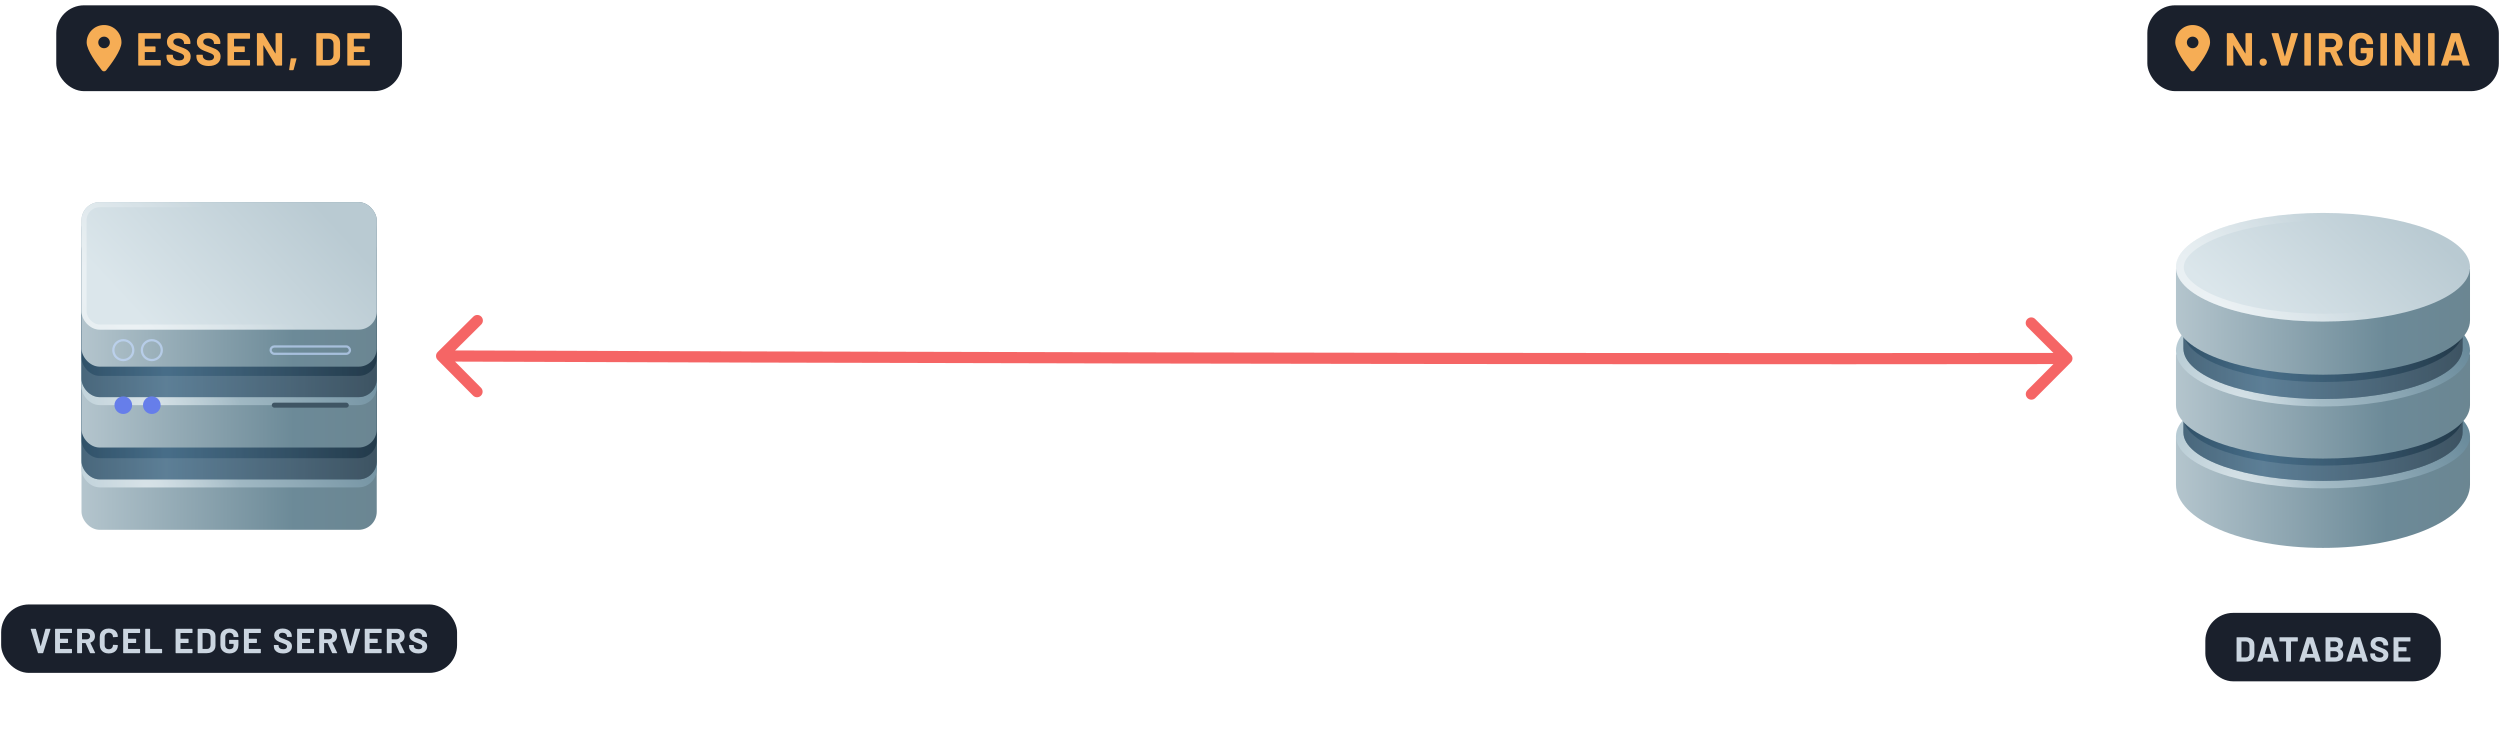 <svg width="431" height="130" viewBox="0 0 431 130" fill="none" xmlns="http://www.w3.org/2000/svg">
<rect x="9.699" y="0.915" width="59.6" height="14.8" rx="4.8" fill="#1A202C"/>
<path d="M18.301 12.127C18.113 12.361 17.754 12.361 17.566 12.127C16.77 11.111 14.941 8.69 14.941 7.315C14.941 5.658 16.285 4.315 17.941 4.315C19.598 4.315 20.941 5.658 20.941 7.315C20.941 8.69 19.113 11.111 18.301 12.127ZM17.941 8.315C18.488 8.315 18.941 7.877 18.941 7.315C18.941 6.768 18.488 6.315 17.941 6.315C17.379 6.315 16.941 6.768 16.941 7.315C16.941 7.877 17.379 8.315 17.941 8.315ZM27.719 6.587C27.719 6.613 27.708 6.637 27.687 6.659C27.671 6.675 27.65 6.683 27.623 6.683H24.999C24.972 6.683 24.959 6.696 24.959 6.723V7.963C24.959 7.989 24.972 8.003 24.999 8.003H26.719C26.746 8.003 26.767 8.013 26.783 8.035C26.804 8.051 26.815 8.072 26.815 8.099V8.875C26.815 8.901 26.804 8.925 26.783 8.947C26.767 8.963 26.746 8.971 26.719 8.971H24.999C24.972 8.971 24.959 8.984 24.959 9.011V10.307C24.959 10.333 24.972 10.347 24.999 10.347H27.623C27.65 10.347 27.671 10.357 27.687 10.379C27.708 10.395 27.719 10.416 27.719 10.443V11.219C27.719 11.245 27.708 11.269 27.687 11.291C27.671 11.307 27.65 11.315 27.623 11.315H23.927C23.9 11.315 23.876 11.307 23.855 11.291C23.839 11.269 23.831 11.245 23.831 11.219V5.811C23.831 5.784 23.839 5.763 23.855 5.747C23.876 5.725 23.9 5.715 23.927 5.715H27.623C27.65 5.715 27.671 5.725 27.687 5.747C27.708 5.763 27.719 5.784 27.719 5.811V6.587ZM30.823 11.379C30.396 11.379 30.023 11.312 29.703 11.179C29.383 11.04 29.135 10.845 28.959 10.595C28.788 10.339 28.703 10.043 28.703 9.707V9.531C28.703 9.504 28.711 9.483 28.727 9.467C28.748 9.445 28.772 9.435 28.799 9.435H29.711C29.738 9.435 29.759 9.445 29.775 9.467C29.796 9.483 29.807 9.504 29.807 9.531V9.651C29.807 9.864 29.905 10.045 30.103 10.195C30.3 10.339 30.567 10.411 30.903 10.411C31.186 10.411 31.396 10.352 31.535 10.235C31.674 10.112 31.743 9.963 31.743 9.787C31.743 9.659 31.7 9.552 31.615 9.467C31.529 9.376 31.412 9.299 31.263 9.235C31.119 9.165 30.887 9.072 30.567 8.955C30.209 8.832 29.905 8.707 29.655 8.579C29.41 8.451 29.201 8.277 29.031 8.059C28.866 7.835 28.783 7.56 28.783 7.235C28.783 6.915 28.866 6.635 29.031 6.395C29.196 6.155 29.425 5.971 29.719 5.843C30.012 5.715 30.351 5.651 30.735 5.651C31.14 5.651 31.5 5.723 31.815 5.867C32.135 6.011 32.383 6.213 32.559 6.475C32.74 6.731 32.831 7.029 32.831 7.371V7.491C32.831 7.517 32.82 7.541 32.799 7.563C32.783 7.579 32.761 7.587 32.735 7.587H31.815C31.788 7.587 31.764 7.579 31.743 7.563C31.727 7.541 31.719 7.517 31.719 7.491V7.427C31.719 7.203 31.625 7.013 31.439 6.859C31.258 6.699 31.007 6.619 30.687 6.619C30.436 6.619 30.239 6.672 30.095 6.779C29.956 6.885 29.887 7.032 29.887 7.219C29.887 7.352 29.927 7.464 30.007 7.555C30.092 7.645 30.215 7.728 30.375 7.803C30.54 7.872 30.794 7.968 31.135 8.091C31.514 8.229 31.809 8.352 32.023 8.459C32.242 8.565 32.436 8.725 32.607 8.939C32.783 9.147 32.871 9.419 32.871 9.755C32.871 10.256 32.687 10.653 32.319 10.947C31.951 11.235 31.452 11.379 30.823 11.379ZM35.981 11.379C35.554 11.379 35.181 11.312 34.861 11.179C34.541 11.04 34.293 10.845 34.117 10.595C33.946 10.339 33.861 10.043 33.861 9.707V9.531C33.861 9.504 33.869 9.483 33.885 9.467C33.906 9.445 33.93 9.435 33.957 9.435H34.869C34.895 9.435 34.917 9.445 34.933 9.467C34.954 9.483 34.965 9.504 34.965 9.531V9.651C34.965 9.864 35.063 10.045 35.261 10.195C35.458 10.339 35.725 10.411 36.061 10.411C36.343 10.411 36.554 10.352 36.693 10.235C36.831 10.112 36.901 9.963 36.901 9.787C36.901 9.659 36.858 9.552 36.773 9.467C36.687 9.376 36.57 9.299 36.421 9.235C36.277 9.165 36.045 9.072 35.725 8.955C35.367 8.832 35.063 8.707 34.813 8.579C34.567 8.451 34.359 8.277 34.189 8.059C34.023 7.835 33.941 7.56 33.941 7.235C33.941 6.915 34.023 6.635 34.189 6.395C34.354 6.155 34.583 5.971 34.877 5.843C35.17 5.715 35.509 5.651 35.893 5.651C36.298 5.651 36.658 5.723 36.973 5.867C37.293 6.011 37.541 6.213 37.717 6.475C37.898 6.731 37.989 7.029 37.989 7.371V7.491C37.989 7.517 37.978 7.541 37.957 7.563C37.941 7.579 37.919 7.587 37.893 7.587H36.973C36.946 7.587 36.922 7.579 36.901 7.563C36.885 7.541 36.877 7.517 36.877 7.491V7.427C36.877 7.203 36.783 7.013 36.597 6.859C36.415 6.699 36.165 6.619 35.845 6.619C35.594 6.619 35.397 6.672 35.253 6.779C35.114 6.885 35.045 7.032 35.045 7.219C35.045 7.352 35.085 7.464 35.165 7.555C35.25 7.645 35.373 7.728 35.533 7.803C35.698 7.872 35.951 7.968 36.293 8.091C36.671 8.229 36.967 8.352 37.181 8.459C37.399 8.565 37.594 8.725 37.765 8.939C37.941 9.147 38.029 9.419 38.029 9.755C38.029 10.256 37.845 10.653 37.477 10.947C37.109 11.235 36.61 11.379 35.981 11.379ZM43.106 6.587C43.106 6.613 43.096 6.637 43.075 6.659C43.059 6.675 43.037 6.683 43.011 6.683H40.386C40.36 6.683 40.346 6.696 40.346 6.723V7.963C40.346 7.989 40.36 8.003 40.386 8.003H42.106C42.133 8.003 42.154 8.013 42.17 8.035C42.192 8.051 42.203 8.072 42.203 8.099V8.875C42.203 8.901 42.192 8.925 42.17 8.947C42.154 8.963 42.133 8.971 42.106 8.971H40.386C40.36 8.971 40.346 8.984 40.346 9.011V10.307C40.346 10.333 40.36 10.347 40.386 10.347H43.011C43.037 10.347 43.059 10.357 43.075 10.379C43.096 10.395 43.106 10.416 43.106 10.443V11.219C43.106 11.245 43.096 11.269 43.075 11.291C43.059 11.307 43.037 11.315 43.011 11.315H39.315C39.288 11.315 39.264 11.307 39.242 11.291C39.227 11.269 39.218 11.245 39.218 11.219V5.811C39.218 5.784 39.227 5.763 39.242 5.747C39.264 5.725 39.288 5.715 39.315 5.715H43.011C43.037 5.715 43.059 5.725 43.075 5.747C43.096 5.763 43.106 5.784 43.106 5.811V6.587ZM47.506 5.811C47.506 5.784 47.514 5.763 47.53 5.747C47.552 5.725 47.576 5.715 47.602 5.715H48.538C48.565 5.715 48.586 5.725 48.602 5.747C48.624 5.763 48.634 5.784 48.634 5.811V11.219C48.634 11.245 48.624 11.269 48.602 11.291C48.586 11.307 48.565 11.315 48.538 11.315H47.634C47.581 11.315 47.544 11.293 47.522 11.251L45.45 7.827C45.44 7.811 45.429 7.805 45.418 7.811C45.408 7.811 45.402 7.821 45.402 7.843L45.418 11.219C45.418 11.245 45.408 11.269 45.386 11.291C45.37 11.307 45.349 11.315 45.322 11.315H44.386C44.36 11.315 44.336 11.307 44.314 11.291C44.298 11.269 44.29 11.245 44.29 11.219V5.811C44.29 5.784 44.298 5.763 44.314 5.747C44.336 5.725 44.36 5.715 44.386 5.715H45.29C45.344 5.715 45.381 5.736 45.402 5.779L47.466 9.187C47.477 9.203 47.488 9.211 47.498 9.211C47.509 9.205 47.514 9.192 47.514 9.171L47.506 5.811ZM49.939 12.099C49.875 12.099 49.845 12.064 49.851 11.995L50.115 10.139C50.12 10.08 50.155 10.051 50.219 10.051H51.035C51.104 10.051 51.131 10.085 51.115 10.155L50.619 12.019C50.603 12.072 50.565 12.099 50.507 12.099H49.939ZM54.625 11.315C54.599 11.315 54.575 11.307 54.553 11.291C54.537 11.269 54.529 11.245 54.529 11.219V5.811C54.529 5.784 54.537 5.763 54.553 5.747C54.575 5.725 54.599 5.715 54.625 5.715H56.625C57.025 5.715 57.375 5.787 57.673 5.931C57.977 6.069 58.212 6.267 58.377 6.523C58.543 6.779 58.625 7.075 58.625 7.411V9.619C58.625 9.955 58.543 10.251 58.377 10.507C58.212 10.763 57.977 10.963 57.673 11.107C57.375 11.245 57.025 11.315 56.625 11.315H54.625ZM55.657 10.307C55.657 10.333 55.671 10.347 55.697 10.347H56.665C56.911 10.347 57.108 10.264 57.257 10.099C57.412 9.933 57.492 9.712 57.497 9.435V7.595C57.497 7.317 57.42 7.096 57.265 6.931C57.116 6.765 56.913 6.683 56.657 6.683H55.697C55.671 6.683 55.657 6.696 55.657 6.723V10.307ZM63.763 6.587C63.763 6.613 63.752 6.637 63.731 6.659C63.715 6.675 63.693 6.683 63.667 6.683H61.043C61.016 6.683 61.003 6.696 61.003 6.723V7.963C61.003 7.989 61.016 8.003 61.043 8.003H62.763C62.789 8.003 62.811 8.013 62.827 8.035C62.848 8.051 62.859 8.072 62.859 8.099V8.875C62.859 8.901 62.848 8.925 62.827 8.947C62.811 8.963 62.789 8.971 62.763 8.971H61.043C61.016 8.971 61.003 8.984 61.003 9.011V10.307C61.003 10.333 61.016 10.347 61.043 10.347H63.667C63.693 10.347 63.715 10.357 63.731 10.379C63.752 10.395 63.763 10.416 63.763 10.443V11.219C63.763 11.245 63.752 11.269 63.731 11.291C63.715 11.307 63.693 11.315 63.667 11.315H59.971C59.944 11.315 59.92 11.307 59.899 11.291C59.883 11.269 59.875 11.245 59.875 11.219V5.811C59.875 5.784 59.883 5.763 59.899 5.747C59.92 5.725 59.944 5.715 59.971 5.715H63.667C63.693 5.715 63.715 5.725 63.731 5.747C63.752 5.763 63.763 5.784 63.763 5.811V6.587Z" fill="#F6AD55"/>
<g filter="url(#filter0_dd_274_31419)">
<rect x="14.051" y="59.842" width="50.901" height="28.365" rx="3.132" fill="url(#paint0_linear_274_31419)"/>
<rect x="14.051" y="52.524" width="50.901" height="28.365" rx="3.132" fill="url(#paint1_linear_274_31419)"/>
<rect x="14.051" y="52.524" width="50.901" height="28.365" rx="3.132" fill="url(#paint2_radial_274_31419)" fill-opacity="0.44"/>
<rect x="14.051" y="51.151" width="50.901" height="28.365" rx="3.132" fill="url(#paint3_linear_274_31419)"/>
<rect x="14.051" y="51.151" width="50.901" height="28.365" rx="3.132" fill="#C6D4DB" fill-opacity="0.284"/>
<rect opacity="0.5" x="14.051" y="47.493" width="50.901" height="28.365" rx="3.132" fill="url(#paint4_linear_274_31419)"/>
<rect x="14.051" y="45.659" width="50.901" height="28.365" rx="3.132" fill="url(#paint5_linear_274_31419)"/>
<rect x="14.051" y="38.341" width="50.901" height="28.365" rx="3.132" fill="url(#paint6_linear_274_31419)"/>
<rect x="14.051" y="38.341" width="50.901" height="28.365" rx="3.132" fill="url(#paint7_radial_274_31419)" fill-opacity="0.44"/>
<rect x="14.051" y="36.969" width="50.901" height="28.365" rx="3.132" fill="url(#paint8_linear_274_31419)"/>
<rect x="14.051" y="36.969" width="50.901" height="28.365" rx="3.132" fill="#C6D4DB" fill-opacity="0.284"/>
<rect opacity="0.5" x="14.051" y="33.31" width="50.901" height="28.365" rx="3.132" fill="url(#paint9_linear_274_31419)"/>
<rect x="14.051" y="31.715" width="50.901" height="28.365" rx="3.132" fill="url(#paint10_linear_274_31419)"/>
<rect x="14.051" y="31.715" width="50.901" height="21.982" rx="3.132" fill="url(#paint11_linear_274_31419)"/>
<rect x="14.49" y="32.154" width="50.022" height="21.103" rx="2.693" stroke="url(#paint12_radial_274_31419)" stroke-opacity="0.46" stroke-width="0.879"/>
<g filter="url(#filter1_iiii_274_31419)">
<ellipse cx="21.256" cy="57.229" rx="1.522" ry="1.518" fill="#667EEA"/>
</g>
<path d="M21.256 58.943C22.204 58.943 22.974 58.176 22.974 57.229C22.974 56.282 22.204 55.515 21.256 55.515C20.308 55.515 19.539 56.282 19.539 57.229C19.539 58.176 20.308 58.943 21.256 58.943Z" stroke="#C3DAFE" stroke-opacity="0.67" stroke-width="0.392"/>
<g filter="url(#filter2_iiii_274_31419)">
<ellipse cx="26.174" cy="57.229" rx="1.522" ry="1.518" fill="#667EEA"/>
</g>
<path d="M26.174 58.943C27.122 58.943 27.892 58.176 27.892 57.229C27.892 56.282 27.122 55.515 26.174 55.515C25.226 55.515 24.457 56.282 24.457 57.229C24.457 58.176 25.226 58.943 26.174 58.943Z" stroke="#C3DAFE" stroke-opacity="0.67" stroke-width="0.392"/>
<g filter="url(#filter3_iiii_274_31419)">
<rect x="46.852" y="56.797" width="13.282" height="0.864" rx="0.432" fill="#3F5564"/>
</g>
<rect x="46.656" y="56.601" width="13.674" height="1.256" rx="0.628" stroke="#C3DAFE" stroke-opacity="0.67" stroke-width="0.392"/>
</g>
<rect x="0.199" y="104.207" width="78.6" height="11.8" rx="4.8" fill="#1A202C"/>
<path d="M6.612 112.607C6.572 112.607 6.546 112.587 6.534 112.547L5.298 108.491L5.292 108.467C5.292 108.427 5.314 108.407 5.358 108.407H6.114C6.158 108.407 6.186 108.427 6.198 108.467L6.996 111.395C7 111.407 7.006 111.413 7.014 111.413C7.022 111.413 7.028 111.407 7.032 111.395L7.818 108.467C7.83 108.427 7.858 108.407 7.902 108.407H8.64C8.664 108.407 8.682 108.415 8.694 108.431C8.706 108.447 8.708 108.467 8.7 108.491L7.446 112.547C7.434 112.587 7.408 112.607 7.368 112.607H6.612ZM12.409 109.061C12.409 109.081 12.401 109.099 12.385 109.115C12.373 109.127 12.357 109.133 12.337 109.133H10.369C10.349 109.133 10.339 109.143 10.339 109.163V110.093C10.339 110.113 10.349 110.123 10.369 110.123H11.659C11.679 110.123 11.695 110.131 11.707 110.147C11.723 110.159 11.731 110.175 11.731 110.195V110.777C11.731 110.797 11.723 110.815 11.707 110.831C11.695 110.843 11.679 110.849 11.659 110.849H10.369C10.349 110.849 10.339 110.859 10.339 110.879V111.851C10.339 111.871 10.349 111.881 10.369 111.881H12.337C12.357 111.881 12.373 111.889 12.385 111.905C12.401 111.917 12.409 111.933 12.409 111.953V112.535C12.409 112.555 12.401 112.573 12.385 112.589C12.373 112.601 12.357 112.607 12.337 112.607H9.565C9.545 112.607 9.527 112.601 9.511 112.589C9.499 112.573 9.493 112.555 9.493 112.535V108.479C9.493 108.459 9.499 108.443 9.511 108.431C9.527 108.415 9.545 108.407 9.565 108.407H12.337C12.357 108.407 12.373 108.415 12.385 108.431C12.401 108.443 12.409 108.459 12.409 108.479V109.061ZM15.601 112.607C15.561 112.607 15.533 112.589 15.517 112.553L14.767 110.891C14.759 110.875 14.747 110.867 14.731 110.867H14.173C14.153 110.867 14.143 110.877 14.143 110.897V112.535C14.143 112.555 14.135 112.573 14.119 112.589C14.107 112.601 14.091 112.607 14.071 112.607H13.369C13.349 112.607 13.331 112.601 13.315 112.589C13.303 112.573 13.297 112.555 13.297 112.535V108.479C13.297 108.459 13.303 108.443 13.315 108.431C13.331 108.415 13.349 108.407 13.369 108.407H15.085C15.341 108.407 15.565 108.459 15.757 108.563C15.953 108.667 16.103 108.815 16.207 109.007C16.315 109.199 16.369 109.421 16.369 109.673C16.369 109.945 16.301 110.179 16.165 110.375C16.029 110.567 15.839 110.703 15.595 110.783C15.575 110.791 15.569 110.805 15.577 110.825L16.393 112.523C16.401 112.539 16.405 112.551 16.405 112.559C16.405 112.591 16.383 112.607 16.339 112.607H15.601ZM14.173 109.133C14.153 109.133 14.143 109.143 14.143 109.163V110.189C14.143 110.209 14.153 110.219 14.173 110.219H14.959C15.127 110.219 15.263 110.169 15.367 110.069C15.475 109.969 15.529 109.839 15.529 109.679C15.529 109.519 15.475 109.389 15.367 109.289C15.263 109.185 15.127 109.133 14.959 109.133H14.173ZM18.759 112.655C18.447 112.655 18.173 112.595 17.937 112.475C17.701 112.351 17.519 112.179 17.391 111.959C17.263 111.739 17.199 111.485 17.199 111.197V109.811C17.199 109.523 17.263 109.269 17.391 109.049C17.519 108.829 17.701 108.659 17.937 108.539C18.173 108.419 18.447 108.359 18.759 108.359C19.067 108.359 19.337 108.417 19.569 108.533C19.805 108.645 19.987 108.807 20.115 109.019C20.247 109.227 20.313 109.469 20.313 109.745C20.313 109.781 20.289 109.803 20.241 109.811L19.539 109.853H19.527C19.487 109.853 19.467 109.831 19.467 109.787C19.467 109.575 19.401 109.405 19.269 109.277C19.141 109.149 18.971 109.085 18.759 109.085C18.543 109.085 18.369 109.149 18.237 109.277C18.109 109.405 18.045 109.575 18.045 109.787V111.233C18.045 111.441 18.109 111.609 18.237 111.737C18.369 111.865 18.543 111.929 18.759 111.929C18.971 111.929 19.141 111.865 19.269 111.737C19.401 111.609 19.467 111.441 19.467 111.233C19.467 111.189 19.491 111.167 19.539 111.167L20.241 111.197C20.261 111.197 20.277 111.203 20.289 111.215C20.305 111.227 20.313 111.241 20.313 111.257C20.313 111.533 20.247 111.777 20.115 111.989C19.987 112.201 19.805 112.365 19.569 112.481C19.337 112.597 19.067 112.655 18.759 112.655ZM24.149 109.061C24.149 109.081 24.141 109.099 24.125 109.115C24.113 109.127 24.097 109.133 24.077 109.133H22.109C22.089 109.133 22.079 109.143 22.079 109.163V110.093C22.079 110.113 22.089 110.123 22.109 110.123H23.399C23.419 110.123 23.435 110.131 23.447 110.147C23.463 110.159 23.471 110.175 23.471 110.195V110.777C23.471 110.797 23.463 110.815 23.447 110.831C23.435 110.843 23.419 110.849 23.399 110.849H22.109C22.089 110.849 22.079 110.859 22.079 110.879V111.851C22.079 111.871 22.089 111.881 22.109 111.881H24.077C24.097 111.881 24.113 111.889 24.125 111.905C24.141 111.917 24.149 111.933 24.149 111.953V112.535C24.149 112.555 24.141 112.573 24.125 112.589C24.113 112.601 24.097 112.607 24.077 112.607H21.305C21.285 112.607 21.267 112.601 21.251 112.589C21.239 112.573 21.233 112.555 21.233 112.535V108.479C21.233 108.459 21.239 108.443 21.251 108.431C21.267 108.415 21.285 108.407 21.305 108.407H24.077C24.097 108.407 24.113 108.415 24.125 108.431C24.141 108.443 24.149 108.459 24.149 108.479V109.061ZM25.109 112.607C25.089 112.607 25.071 112.601 25.055 112.589C25.043 112.573 25.037 112.555 25.037 112.535V108.479C25.037 108.459 25.043 108.443 25.055 108.431C25.071 108.415 25.089 108.407 25.109 108.407H25.811C25.831 108.407 25.847 108.415 25.859 108.431C25.875 108.443 25.883 108.459 25.883 108.479V111.851C25.883 111.871 25.893 111.881 25.913 111.881H27.875C27.895 111.881 27.911 111.889 27.923 111.905C27.939 111.917 27.947 111.933 27.947 111.953V112.535C27.947 112.555 27.939 112.573 27.923 112.589C27.911 112.601 27.895 112.607 27.875 112.607H25.109ZM33.188 109.061C33.188 109.081 33.18 109.099 33.164 109.115C33.152 109.127 33.136 109.133 33.116 109.133H31.148C31.128 109.133 31.118 109.143 31.118 109.163V110.093C31.118 110.113 31.128 110.123 31.148 110.123H32.438C32.458 110.123 32.474 110.131 32.486 110.147C32.502 110.159 32.51 110.175 32.51 110.195V110.777C32.51 110.797 32.502 110.815 32.486 110.831C32.474 110.843 32.458 110.849 32.438 110.849H31.148C31.128 110.849 31.118 110.859 31.118 110.879V111.851C31.118 111.871 31.128 111.881 31.148 111.881H33.116C33.136 111.881 33.152 111.889 33.164 111.905C33.18 111.917 33.188 111.933 33.188 111.953V112.535C33.188 112.555 33.18 112.573 33.164 112.589C33.152 112.601 33.136 112.607 33.116 112.607H30.344C30.324 112.607 30.306 112.601 30.29 112.589C30.278 112.573 30.272 112.555 30.272 112.535V108.479C30.272 108.459 30.278 108.443 30.29 108.431C30.306 108.415 30.324 108.407 30.344 108.407H33.116C33.136 108.407 33.152 108.415 33.164 108.431C33.18 108.443 33.188 108.459 33.188 108.479V109.061ZM34.148 112.607C34.128 112.607 34.11 112.601 34.094 112.589C34.082 112.573 34.076 112.555 34.076 112.535V108.479C34.076 108.459 34.082 108.443 34.094 108.431C34.11 108.415 34.128 108.407 34.148 108.407H35.648C35.948 108.407 36.21 108.461 36.434 108.569C36.662 108.673 36.838 108.821 36.962 109.013C37.086 109.205 37.148 109.427 37.148 109.679V111.335C37.148 111.587 37.086 111.809 36.962 112.001C36.838 112.193 36.662 112.343 36.434 112.451C36.21 112.555 35.948 112.607 35.648 112.607H34.148ZM34.922 111.851C34.922 111.871 34.932 111.881 34.952 111.881H35.678C35.862 111.881 36.01 111.819 36.122 111.695C36.238 111.571 36.298 111.405 36.302 111.197V109.817C36.302 109.609 36.244 109.443 36.128 109.319C36.016 109.195 35.864 109.133 35.672 109.133H34.952C34.932 109.133 34.922 109.143 34.922 109.163V111.851ZM39.555 112.655C39.247 112.655 38.975 112.593 38.739 112.469C38.503 112.345 38.319 112.173 38.187 111.953C38.059 111.729 37.995 111.471 37.995 111.179V109.835C37.995 109.543 38.059 109.285 38.187 109.061C38.319 108.837 38.503 108.665 38.739 108.545C38.975 108.421 39.247 108.359 39.555 108.359C39.859 108.359 40.127 108.419 40.359 108.539C40.595 108.659 40.777 108.823 40.905 109.031C41.037 109.235 41.103 109.463 41.103 109.715V109.757C41.103 109.777 41.095 109.795 41.079 109.811C41.067 109.823 41.051 109.829 41.031 109.829H40.329C40.309 109.829 40.291 109.823 40.275 109.811C40.263 109.795 40.257 109.777 40.257 109.757V109.739C40.257 109.555 40.193 109.401 40.065 109.277C39.937 109.149 39.767 109.085 39.555 109.085C39.339 109.085 39.165 109.153 39.033 109.289C38.905 109.421 38.841 109.595 38.841 109.811V111.203C38.841 111.419 38.911 111.595 39.051 111.731C39.191 111.863 39.369 111.929 39.585 111.929C39.793 111.929 39.959 111.875 40.083 111.767C40.207 111.655 40.269 111.501 40.269 111.305V111.035C40.269 111.015 40.259 111.005 40.239 111.005H39.567C39.547 111.005 39.529 110.999 39.513 110.987C39.501 110.971 39.495 110.953 39.495 110.933V110.381C39.495 110.361 39.501 110.345 39.513 110.333C39.529 110.317 39.547 110.309 39.567 110.309H41.031C41.051 110.309 41.067 110.317 41.079 110.333C41.095 110.345 41.103 110.361 41.103 110.381V111.173C41.103 111.477 41.039 111.741 40.911 111.965C40.783 112.189 40.601 112.361 40.365 112.481C40.133 112.597 39.863 112.655 39.555 112.655ZM44.969 109.061C44.969 109.081 44.961 109.099 44.945 109.115C44.933 109.127 44.917 109.133 44.897 109.133H42.929C42.909 109.133 42.899 109.143 42.899 109.163V110.093C42.899 110.113 42.909 110.123 42.929 110.123H44.219C44.239 110.123 44.255 110.131 44.267 110.147C44.283 110.159 44.291 110.175 44.291 110.195V110.777C44.291 110.797 44.283 110.815 44.267 110.831C44.255 110.843 44.239 110.849 44.219 110.849H42.929C42.909 110.849 42.899 110.859 42.899 110.879V111.851C42.899 111.871 42.909 111.881 42.929 111.881H44.897C44.917 111.881 44.933 111.889 44.945 111.905C44.961 111.917 44.969 111.933 44.969 111.953V112.535C44.969 112.555 44.961 112.573 44.945 112.589C44.933 112.601 44.917 112.607 44.897 112.607H42.125C42.105 112.607 42.087 112.601 42.071 112.589C42.059 112.573 42.053 112.555 42.053 112.535V108.479C42.053 108.459 42.059 108.443 42.071 108.431C42.087 108.415 42.105 108.407 42.125 108.407H44.897C44.917 108.407 44.933 108.415 44.945 108.431C44.961 108.443 44.969 108.459 44.969 108.479V109.061ZM48.798 112.655C48.478 112.655 48.198 112.605 47.958 112.505C47.718 112.401 47.532 112.255 47.4 112.067C47.272 111.875 47.208 111.653 47.208 111.401V111.269C47.208 111.249 47.214 111.233 47.226 111.221C47.242 111.205 47.26 111.197 47.28 111.197H47.964C47.984 111.197 48 111.205 48.012 111.221C48.028 111.233 48.036 111.249 48.036 111.269V111.359C48.036 111.519 48.11 111.655 48.258 111.767C48.406 111.875 48.606 111.929 48.858 111.929C49.07 111.929 49.228 111.885 49.332 111.797C49.436 111.705 49.488 111.593 49.488 111.461C49.488 111.365 49.456 111.285 49.392 111.221C49.328 111.153 49.24 111.095 49.128 111.047C49.02 110.995 48.846 110.925 48.606 110.837C48.338 110.745 48.11 110.651 47.922 110.555C47.738 110.459 47.582 110.329 47.454 110.165C47.33 109.997 47.268 109.791 47.268 109.547C47.268 109.307 47.33 109.097 47.454 108.917C47.578 108.737 47.75 108.599 47.97 108.503C48.19 108.407 48.444 108.359 48.732 108.359C49.036 108.359 49.306 108.413 49.542 108.521C49.782 108.629 49.968 108.781 50.1 108.977C50.236 109.169 50.304 109.393 50.304 109.649V109.739C50.304 109.759 50.296 109.777 50.28 109.793C50.268 109.805 50.252 109.811 50.232 109.811H49.542C49.522 109.811 49.504 109.805 49.488 109.793C49.476 109.777 49.47 109.759 49.47 109.739V109.691C49.47 109.523 49.4 109.381 49.26 109.265C49.124 109.145 48.936 109.085 48.696 109.085C48.508 109.085 48.36 109.125 48.252 109.205C48.148 109.285 48.096 109.395 48.096 109.535C48.096 109.635 48.126 109.719 48.186 109.787C48.25 109.855 48.342 109.917 48.462 109.973C48.586 110.025 48.776 110.097 49.032 110.189C49.316 110.293 49.538 110.385 49.698 110.465C49.862 110.545 50.008 110.665 50.136 110.825C50.268 110.981 50.334 111.185 50.334 111.437C50.334 111.813 50.196 112.111 49.92 112.331C49.644 112.547 49.27 112.655 48.798 112.655ZM54.142 109.061C54.142 109.081 54.134 109.099 54.118 109.115C54.106 109.127 54.09 109.133 54.07 109.133H52.102C52.082 109.133 52.072 109.143 52.072 109.163V110.093C52.072 110.113 52.082 110.123 52.102 110.123H53.392C53.412 110.123 53.428 110.131 53.44 110.147C53.456 110.159 53.464 110.175 53.464 110.195V110.777C53.464 110.797 53.456 110.815 53.44 110.831C53.428 110.843 53.412 110.849 53.392 110.849H52.102C52.082 110.849 52.072 110.859 52.072 110.879V111.851C52.072 111.871 52.082 111.881 52.102 111.881H54.07C54.09 111.881 54.106 111.889 54.118 111.905C54.134 111.917 54.142 111.933 54.142 111.953V112.535C54.142 112.555 54.134 112.573 54.118 112.589C54.106 112.601 54.09 112.607 54.07 112.607H51.298C51.278 112.607 51.26 112.601 51.244 112.589C51.232 112.573 51.226 112.555 51.226 112.535V108.479C51.226 108.459 51.232 108.443 51.244 108.431C51.26 108.415 51.278 108.407 51.298 108.407H54.07C54.09 108.407 54.106 108.415 54.118 108.431C54.134 108.443 54.142 108.459 54.142 108.479V109.061ZM57.334 112.607C57.294 112.607 57.266 112.589 57.25 112.553L56.5 110.891C56.492 110.875 56.48 110.867 56.464 110.867H55.906C55.886 110.867 55.876 110.877 55.876 110.897V112.535C55.876 112.555 55.868 112.573 55.852 112.589C55.84 112.601 55.824 112.607 55.804 112.607H55.102C55.082 112.607 55.064 112.601 55.048 112.589C55.036 112.573 55.03 112.555 55.03 112.535V108.479C55.03 108.459 55.036 108.443 55.048 108.431C55.064 108.415 55.082 108.407 55.102 108.407H56.818C57.074 108.407 57.298 108.459 57.49 108.563C57.686 108.667 57.836 108.815 57.94 109.007C58.048 109.199 58.102 109.421 58.102 109.673C58.102 109.945 58.034 110.179 57.898 110.375C57.762 110.567 57.572 110.703 57.328 110.783C57.308 110.791 57.302 110.805 57.31 110.825L58.126 112.523C58.134 112.539 58.138 112.551 58.138 112.559C58.138 112.591 58.116 112.607 58.072 112.607H57.334ZM55.906 109.133C55.886 109.133 55.876 109.143 55.876 109.163V110.189C55.876 110.209 55.886 110.219 55.906 110.219H56.692C56.86 110.219 56.996 110.169 57.1 110.069C57.208 109.969 57.262 109.839 57.262 109.679C57.262 109.519 57.208 109.389 57.1 109.289C56.996 109.185 56.86 109.133 56.692 109.133H55.906ZM59.997 112.607C59.957 112.607 59.931 112.587 59.919 112.547L58.683 108.491L58.677 108.467C58.677 108.427 58.699 108.407 58.743 108.407H59.499C59.543 108.407 59.571 108.427 59.583 108.467L60.381 111.395C60.385 111.407 60.391 111.413 60.399 111.413C60.407 111.413 60.413 111.407 60.417 111.395L61.203 108.467C61.215 108.427 61.243 108.407 61.287 108.407H62.025C62.049 108.407 62.067 108.415 62.079 108.431C62.091 108.447 62.093 108.467 62.085 108.491L60.831 112.547C60.819 112.587 60.793 112.607 60.753 112.607H59.997ZM65.794 109.061C65.794 109.081 65.786 109.099 65.77 109.115C65.758 109.127 65.742 109.133 65.722 109.133H63.754C63.734 109.133 63.724 109.143 63.724 109.163V110.093C63.724 110.113 63.734 110.123 63.754 110.123H65.044C65.064 110.123 65.08 110.131 65.092 110.147C65.108 110.159 65.116 110.175 65.116 110.195V110.777C65.116 110.797 65.108 110.815 65.092 110.831C65.08 110.843 65.064 110.849 65.044 110.849H63.754C63.734 110.849 63.724 110.859 63.724 110.879V111.851C63.724 111.871 63.734 111.881 63.754 111.881H65.722C65.742 111.881 65.758 111.889 65.77 111.905C65.786 111.917 65.794 111.933 65.794 111.953V112.535C65.794 112.555 65.786 112.573 65.77 112.589C65.758 112.601 65.742 112.607 65.722 112.607H62.95C62.93 112.607 62.912 112.601 62.896 112.589C62.884 112.573 62.878 112.555 62.878 112.535V108.479C62.878 108.459 62.884 108.443 62.896 108.431C62.912 108.415 62.93 108.407 62.95 108.407H65.722C65.742 108.407 65.758 108.415 65.77 108.431C65.786 108.443 65.794 108.459 65.794 108.479V109.061ZM68.986 112.607C68.946 112.607 68.918 112.589 68.902 112.553L68.152 110.891C68.144 110.875 68.132 110.867 68.116 110.867H67.558C67.538 110.867 67.528 110.877 67.528 110.897V112.535C67.528 112.555 67.52 112.573 67.504 112.589C67.492 112.601 67.476 112.607 67.456 112.607H66.754C66.734 112.607 66.716 112.601 66.7 112.589C66.688 112.573 66.682 112.555 66.682 112.535V108.479C66.682 108.459 66.688 108.443 66.7 108.431C66.716 108.415 66.734 108.407 66.754 108.407H68.47C68.726 108.407 68.95 108.459 69.142 108.563C69.338 108.667 69.488 108.815 69.592 109.007C69.7 109.199 69.754 109.421 69.754 109.673C69.754 109.945 69.686 110.179 69.55 110.375C69.414 110.567 69.224 110.703 68.98 110.783C68.96 110.791 68.954 110.805 68.962 110.825L69.778 112.523C69.786 112.539 69.79 112.551 69.79 112.559C69.79 112.591 69.768 112.607 69.724 112.607H68.986ZM67.558 109.133C67.538 109.133 67.528 109.143 67.528 109.163V110.189C67.528 110.209 67.538 110.219 67.558 110.219H68.344C68.512 110.219 68.648 110.169 68.752 110.069C68.86 109.969 68.914 109.839 68.914 109.679C68.914 109.519 68.86 109.389 68.752 109.289C68.648 109.185 68.512 109.133 68.344 109.133H67.558ZM72.108 112.655C71.788 112.655 71.508 112.605 71.268 112.505C71.028 112.401 70.842 112.255 70.71 112.067C70.582 111.875 70.518 111.653 70.518 111.401V111.269C70.518 111.249 70.524 111.233 70.536 111.221C70.552 111.205 70.57 111.197 70.59 111.197H71.274C71.294 111.197 71.31 111.205 71.322 111.221C71.338 111.233 71.346 111.249 71.346 111.269V111.359C71.346 111.519 71.42 111.655 71.568 111.767C71.716 111.875 71.916 111.929 72.168 111.929C72.38 111.929 72.538 111.885 72.642 111.797C72.746 111.705 72.798 111.593 72.798 111.461C72.798 111.365 72.766 111.285 72.702 111.221C72.638 111.153 72.55 111.095 72.438 111.047C72.33 110.995 72.156 110.925 71.916 110.837C71.648 110.745 71.42 110.651 71.232 110.555C71.048 110.459 70.892 110.329 70.764 110.165C70.64 109.997 70.578 109.791 70.578 109.547C70.578 109.307 70.64 109.097 70.764 108.917C70.888 108.737 71.06 108.599 71.28 108.503C71.5 108.407 71.754 108.359 72.042 108.359C72.346 108.359 72.616 108.413 72.852 108.521C73.092 108.629 73.278 108.781 73.41 108.977C73.546 109.169 73.614 109.393 73.614 109.649V109.739C73.614 109.759 73.606 109.777 73.59 109.793C73.578 109.805 73.562 109.811 73.542 109.811H72.852C72.832 109.811 72.814 109.805 72.798 109.793C72.786 109.777 72.78 109.759 72.78 109.739V109.691C72.78 109.523 72.71 109.381 72.57 109.265C72.434 109.145 72.246 109.085 72.006 109.085C71.818 109.085 71.67 109.125 71.562 109.205C71.458 109.285 71.406 109.395 71.406 109.535C71.406 109.635 71.436 109.719 71.496 109.787C71.56 109.855 71.652 109.917 71.772 109.973C71.896 110.025 72.086 110.097 72.342 110.189C72.626 110.293 72.848 110.385 73.008 110.465C73.172 110.545 73.318 110.665 73.446 110.825C73.578 110.981 73.644 111.185 73.644 111.437C73.644 111.813 73.506 112.111 73.23 112.331C72.954 112.547 72.58 112.655 72.108 112.655Z" fill="#CBD5E0"/>
<g filter="url(#filter4_dd_274_31419)">
<path d="M75.449 60.123C75.074 59.745 75.077 59.135 75.454 58.76L81.608 52.653C81.986 52.278 82.596 52.28 82.97 52.658C83.345 53.036 83.343 53.645 82.965 54.02L77.495 59.449L82.924 64.919C83.299 65.297 83.296 65.907 82.919 66.281C82.541 66.656 81.931 66.654 81.556 66.276L75.449 60.123ZM357.012 59.194C357.389 59.57 357.39 60.18 357.014 60.557L350.892 66.696C350.517 67.073 349.907 67.074 349.53 66.698C349.153 66.322 349.152 65.712 349.528 65.336L354.97 59.878L349.513 54.437C349.136 54.061 349.135 53.451 349.511 53.074C349.886 52.698 350.496 52.697 350.873 53.072L357.012 59.194ZM76.136 58.481C129.459 58.682 260.149 59.05 356.331 58.913L356.333 60.84C260.146 60.976 129.453 60.608 76.129 60.407L76.136 58.481Z" fill="#F56565"/>
</g>
<rect x="370.199" y="0.915" width="60.6" height="14.8" rx="4.8" fill="#1A202C"/>
<path d="M378.374 12.127C378.187 12.361 377.827 12.361 377.64 12.127C376.843 11.111 375.015 8.69 375.015 7.315C375.015 5.658 376.359 4.315 378.015 4.315C379.671 4.315 381.015 5.658 381.015 7.315C381.015 8.69 379.187 11.111 378.374 12.127ZM378.015 8.315C378.562 8.315 379.015 7.877 379.015 7.315C379.015 6.768 378.562 6.315 378.015 6.315C377.452 6.315 377.015 6.768 377.015 7.315C377.015 7.877 377.452 8.315 378.015 8.315ZM387.12 5.811C387.12 5.784 387.128 5.763 387.144 5.747C387.166 5.725 387.19 5.715 387.216 5.715H388.152C388.179 5.715 388.2 5.725 388.216 5.747C388.238 5.763 388.248 5.784 388.248 5.811V11.219C388.248 11.245 388.238 11.269 388.216 11.291C388.2 11.307 388.179 11.315 388.152 11.315H387.248C387.195 11.315 387.158 11.293 387.136 11.251L385.064 7.827C385.054 7.811 385.043 7.805 385.032 7.811C385.022 7.811 385.016 7.821 385.016 7.843L385.032 11.219C385.032 11.245 385.022 11.269 385 11.291C384.984 11.307 384.963 11.315 384.936 11.315H384C383.974 11.315 383.95 11.307 383.928 11.291C383.912 11.269 383.904 11.245 383.904 11.219V5.811C383.904 5.784 383.912 5.763 383.928 5.747C383.95 5.725 383.974 5.715 384 5.715H384.904C384.958 5.715 384.995 5.736 385.016 5.779L387.08 9.187C387.091 9.203 387.102 9.211 387.112 9.211C387.123 9.205 387.128 9.192 387.128 9.171L387.12 5.811ZM390.177 11.347C389.995 11.347 389.843 11.288 389.721 11.171C389.603 11.048 389.545 10.896 389.545 10.715C389.545 10.528 389.603 10.376 389.721 10.259C389.838 10.141 389.99 10.083 390.177 10.083C390.363 10.083 390.515 10.141 390.633 10.259C390.75 10.376 390.809 10.528 390.809 10.715C390.809 10.896 390.747 11.048 390.625 11.171C390.507 11.288 390.358 11.347 390.177 11.347ZM393.38 11.315C393.327 11.315 393.292 11.288 393.276 11.235L391.628 5.827L391.62 5.795C391.62 5.741 391.649 5.715 391.708 5.715H392.716C392.775 5.715 392.812 5.741 392.828 5.795L393.892 9.699C393.897 9.715 393.905 9.723 393.916 9.723C393.927 9.723 393.935 9.715 393.94 9.699L394.988 5.795C395.004 5.741 395.041 5.715 395.1 5.715H396.084C396.116 5.715 396.14 5.725 396.156 5.747C396.172 5.768 396.175 5.795 396.164 5.827L394.492 11.235C394.476 11.288 394.441 11.315 394.388 11.315H393.38ZM397.364 11.315C397.338 11.315 397.314 11.307 397.292 11.291C397.276 11.269 397.268 11.245 397.268 11.219V5.811C397.268 5.784 397.276 5.763 397.292 5.747C397.314 5.725 397.338 5.715 397.364 5.715H398.3C398.327 5.715 398.348 5.725 398.364 5.747C398.386 5.763 398.396 5.784 398.396 5.811V11.219C398.396 11.245 398.386 11.269 398.364 11.291C398.348 11.307 398.327 11.315 398.3 11.315H397.364ZM402.842 11.315C402.789 11.315 402.751 11.291 402.73 11.243L401.73 9.027C401.719 9.005 401.703 8.995 401.682 8.995H400.938C400.911 8.995 400.898 9.008 400.898 9.035V11.219C400.898 11.245 400.887 11.269 400.866 11.291C400.85 11.307 400.829 11.315 400.802 11.315H399.866C399.839 11.315 399.815 11.307 399.794 11.291C399.778 11.269 399.77 11.245 399.77 11.219V5.811C399.77 5.784 399.778 5.763 399.794 5.747C399.815 5.725 399.839 5.715 399.866 5.715H402.154C402.495 5.715 402.794 5.784 403.05 5.923C403.311 6.061 403.511 6.259 403.65 6.515C403.794 6.771 403.866 7.067 403.866 7.403C403.866 7.765 403.775 8.077 403.594 8.339C403.413 8.595 403.159 8.776 402.834 8.883C402.807 8.893 402.799 8.912 402.81 8.939L403.898 11.203C403.909 11.224 403.914 11.24 403.914 11.251C403.914 11.293 403.885 11.315 403.826 11.315H402.842ZM400.938 6.683C400.911 6.683 400.898 6.696 400.898 6.723V8.091C400.898 8.117 400.911 8.131 400.938 8.131H401.986C402.21 8.131 402.391 8.064 402.53 7.931C402.674 7.797 402.746 7.624 402.746 7.411C402.746 7.197 402.674 7.024 402.53 6.891C402.391 6.752 402.21 6.683 401.986 6.683H400.938ZM407.052 11.379C406.641 11.379 406.279 11.296 405.964 11.131C405.649 10.965 405.404 10.736 405.228 10.443C405.057 10.144 404.972 9.8 404.972 9.411V7.619C404.972 7.229 405.057 6.885 405.228 6.587C405.404 6.288 405.649 6.059 405.964 5.899C406.279 5.733 406.641 5.651 407.052 5.651C407.457 5.651 407.815 5.731 408.124 5.891C408.439 6.051 408.681 6.269 408.852 6.547C409.028 6.819 409.116 7.123 409.116 7.459V7.515C409.116 7.541 409.105 7.565 409.084 7.587C409.068 7.603 409.047 7.611 409.02 7.611H408.084C408.057 7.611 408.033 7.603 408.012 7.587C407.996 7.565 407.988 7.541 407.988 7.515V7.491C407.988 7.245 407.903 7.04 407.732 6.875C407.561 6.704 407.335 6.619 407.052 6.619C406.764 6.619 406.532 6.709 406.356 6.891C406.185 7.067 406.1 7.299 406.1 7.587V9.443C406.1 9.731 406.193 9.965 406.38 10.147C406.567 10.323 406.804 10.411 407.092 10.411C407.369 10.411 407.591 10.339 407.756 10.195C407.921 10.045 408.004 9.84 408.004 9.579V9.219C408.004 9.192 407.991 9.179 407.964 9.179H407.068C407.041 9.179 407.017 9.171 406.996 9.155C406.98 9.133 406.972 9.109 406.972 9.083V8.347C406.972 8.32 406.98 8.299 406.996 8.283C407.017 8.261 407.041 8.251 407.068 8.251H409.02C409.047 8.251 409.068 8.261 409.084 8.283C409.105 8.299 409.116 8.32 409.116 8.347V9.403C409.116 9.808 409.031 10.16 408.86 10.459C408.689 10.757 408.447 10.987 408.132 11.147C407.823 11.301 407.463 11.379 407.052 11.379ZM410.479 11.315C410.452 11.315 410.428 11.307 410.407 11.291C410.391 11.269 410.383 11.245 410.383 11.219V5.811C410.383 5.784 410.391 5.763 410.407 5.747C410.428 5.725 410.452 5.715 410.479 5.715H411.415C411.441 5.715 411.463 5.725 411.479 5.747C411.5 5.763 411.511 5.784 411.511 5.811V11.219C411.511 11.245 411.5 11.269 411.479 11.291C411.463 11.307 411.441 11.315 411.415 11.315H410.479ZM416.1 5.811C416.1 5.784 416.108 5.763 416.124 5.747C416.145 5.725 416.169 5.715 416.196 5.715H417.132C417.159 5.715 417.18 5.725 417.196 5.747C417.217 5.763 417.228 5.784 417.228 5.811V11.219C417.228 11.245 417.217 11.269 417.196 11.291C417.18 11.307 417.159 11.315 417.132 11.315H416.228C416.175 11.315 416.137 11.293 416.116 11.251L414.044 7.827C414.033 7.811 414.023 7.805 414.012 7.811C414.001 7.811 413.996 7.821 413.996 7.843L414.012 11.219C414.012 11.245 414.001 11.269 413.98 11.291C413.964 11.307 413.943 11.315 413.916 11.315H412.98C412.953 11.315 412.929 11.307 412.908 11.291C412.892 11.269 412.884 11.245 412.884 11.219V5.811C412.884 5.784 412.892 5.763 412.908 5.747C412.929 5.725 412.953 5.715 412.98 5.715H413.884C413.937 5.715 413.975 5.736 413.996 5.779L416.06 9.187C416.071 9.203 416.081 9.211 416.092 9.211C416.103 9.205 416.108 9.192 416.108 9.171L416.1 5.811ZM418.7 11.315C418.674 11.315 418.65 11.307 418.628 11.291C418.612 11.269 418.604 11.245 418.604 11.219V5.811C418.604 5.784 418.612 5.763 418.628 5.747C418.65 5.725 418.674 5.715 418.7 5.715H419.636C419.663 5.715 419.684 5.725 419.7 5.747C419.722 5.763 419.732 5.784 419.732 5.811V11.219C419.732 11.245 419.722 11.269 419.7 11.291C419.684 11.307 419.663 11.315 419.636 11.315H418.7ZM424.666 11.315C424.613 11.315 424.578 11.288 424.562 11.235L424.322 10.451C424.311 10.429 424.298 10.419 424.282 10.419H422.314C422.298 10.419 422.285 10.429 422.274 10.451L422.042 11.235C422.026 11.288 421.991 11.315 421.938 11.315H420.922C420.89 11.315 420.866 11.307 420.85 11.291C420.834 11.269 420.831 11.24 420.842 11.203L422.57 5.795C422.586 5.741 422.621 5.715 422.674 5.715H423.93C423.983 5.715 424.018 5.741 424.034 5.795L425.762 11.203C425.767 11.213 425.77 11.227 425.77 11.243C425.77 11.291 425.741 11.315 425.682 11.315H424.666ZM422.562 9.499C422.557 9.531 422.567 9.547 422.594 9.547H424.002C424.034 9.547 424.045 9.531 424.034 9.499L423.314 7.123C423.309 7.101 423.301 7.093 423.29 7.099C423.279 7.099 423.271 7.107 423.266 7.123L422.562 9.499Z" fill="#F6AD55"/>
<g filter="url(#filter5_dd_274_31419)">
<path d="M400.484 89.66C414.482 89.66 425.83 84.776 425.83 78.751V70.409H375.137V78.751C375.137 84.776 386.485 89.66 400.484 89.66Z" fill="url(#paint13_linear_274_31419)"/>
<ellipse cx="400.484" cy="70.409" rx="25.347" ry="8.984" fill="url(#paint14_linear_274_31419)"/>
<ellipse cx="400.484" cy="70.409" rx="25.347" ry="8.984" fill="url(#paint15_radial_274_31419)" fill-opacity="0.44"/>
<path d="M400.481 78.109C413.771 78.109 424.545 74.365 424.545 69.746V63.351H376.418V69.746C376.418 74.365 387.192 78.109 400.481 78.109Z" fill="url(#paint16_linear_274_31419)"/>
<path d="M400.481 78.109C413.771 78.109 424.545 74.365 424.545 69.746V63.351H376.418V69.746C376.418 74.365 387.192 78.109 400.481 78.109Z" fill="#C6D4DB" fill-opacity="0.284"/>
<path opacity="0.5" d="M400.481 75.472C413.771 75.472 424.545 71.728 424.545 67.109V60.713H376.418V67.109C376.418 71.728 387.192 75.472 400.481 75.472Z" fill="url(#paint17_linear_274_31419)"/>
<path d="M400.484 74.26C414.482 74.26 425.83 70.129 425.83 65.034V56.292H375.137V65.034C375.137 70.129 386.485 74.26 400.484 74.26Z" fill="url(#paint18_linear_274_31419)"/>
<ellipse cx="400.484" cy="55.65" rx="25.347" ry="9.625" fill="url(#paint19_linear_274_31419)"/>
<ellipse cx="400.484" cy="55.65" rx="25.347" ry="9.625" fill="url(#paint20_radial_274_31419)" fill-opacity="0.44"/>
<path d="M400.481 63.992C413.771 63.992 424.545 60.085 424.545 55.266V48.592H376.418V55.266C376.418 60.085 387.192 63.992 400.481 63.992Z" fill="url(#paint21_linear_274_31419)"/>
<path d="M400.481 63.992C413.771 63.992 424.545 60.085 424.545 55.266V48.592H376.418V55.266C376.418 60.085 387.192 63.992 400.481 63.992Z" fill="#C6D4DB" fill-opacity="0.284"/>
<path opacity="0.5" d="M400.481 61.062C413.771 61.062 424.545 57.155 424.545 52.335V45.662H376.418V52.335C376.418 57.155 387.192 61.062 400.481 61.062Z" fill="url(#paint22_linear_274_31419)"/>
<path d="M400.484 59.802C414.482 59.802 425.83 55.61 425.83 50.438V41.565H375.137V50.438C375.137 55.61 386.485 59.802 400.484 59.802Z" fill="url(#paint23_linear_274_31419)"/>
<ellipse cx="400.484" cy="41.271" rx="25.347" ry="9.364" fill="url(#paint24_linear_274_31419)"/>
<path d="M425.157 41.271C425.157 42.298 424.596 43.361 423.395 44.409C422.197 45.456 420.423 46.43 418.173 47.261C413.679 48.921 407.425 49.962 400.484 49.962C393.543 49.962 387.289 48.921 382.794 47.261C380.544 46.43 378.771 45.456 377.572 44.409C376.371 43.361 375.81 42.298 375.81 41.271C375.81 40.244 376.371 39.182 377.572 38.134C378.771 37.087 380.544 36.113 382.794 35.282C387.289 33.621 393.543 32.581 400.484 32.581C407.425 32.581 413.679 33.621 418.173 35.282C420.423 36.113 422.197 37.087 423.395 38.134C424.596 39.182 425.157 40.244 425.157 41.271Z" stroke="url(#paint25_radial_274_31419)" stroke-opacity="0.46" stroke-width="1.347"/>
</g>
<rect x="380.199" y="105.66" width="40.6" height="11.8" rx="4.8" fill="#1A202C"/>
<path d="M385.656 114.06C385.636 114.06 385.618 114.054 385.602 114.042C385.59 114.026 385.584 114.008 385.584 113.988V109.932C385.584 109.912 385.59 109.896 385.602 109.884C385.618 109.868 385.636 109.86 385.656 109.86H387.156C387.456 109.86 387.718 109.914 387.942 110.022C388.17 110.126 388.346 110.274 388.47 110.466C388.594 110.658 388.656 110.88 388.656 111.132V112.788C388.656 113.04 388.594 113.262 388.47 113.454C388.346 113.646 388.17 113.796 387.942 113.904C387.718 114.008 387.456 114.06 387.156 114.06H385.656ZM386.43 113.304C386.43 113.324 386.44 113.334 386.46 113.334H387.186C387.37 113.334 387.518 113.272 387.63 113.148C387.746 113.024 387.806 112.858 387.81 112.65V111.27C387.81 111.062 387.752 110.896 387.636 110.772C387.524 110.648 387.372 110.586 387.18 110.586H386.46C386.44 110.586 386.43 110.596 386.43 110.616V113.304ZM392.034 114.06C391.994 114.06 391.968 114.04 391.956 114L391.776 113.412C391.768 113.396 391.758 113.388 391.746 113.388H390.27C390.258 113.388 390.248 113.396 390.24 113.412L390.066 114C390.054 114.04 390.028 114.06 389.988 114.06H389.226C389.202 114.06 389.184 114.054 389.172 114.042C389.16 114.026 389.158 114.004 389.166 113.976L390.462 109.92C390.474 109.88 390.5 109.86 390.54 109.86H391.482C391.522 109.86 391.548 109.88 391.56 109.92L392.856 113.976C392.86 113.984 392.862 113.994 392.862 114.006C392.862 114.042 392.84 114.06 392.796 114.06H392.034ZM390.456 112.698C390.452 112.722 390.46 112.734 390.48 112.734H391.536C391.56 112.734 391.568 112.722 391.56 112.698L391.02 110.916C391.016 110.9 391.01 110.894 391.002 110.898C390.994 110.898 390.988 110.904 390.984 110.916L390.456 112.698ZM396.072 109.86C396.092 109.86 396.108 109.868 396.12 109.884C396.136 109.896 396.144 109.912 396.144 109.932V110.52C396.144 110.54 396.136 110.558 396.12 110.574C396.108 110.586 396.092 110.592 396.072 110.592H394.998C394.978 110.592 394.968 110.602 394.968 110.622V113.988C394.968 114.008 394.96 114.026 394.944 114.042C394.932 114.054 394.916 114.06 394.896 114.06H394.194C394.174 114.06 394.156 114.054 394.14 114.042C394.128 114.026 394.122 114.008 394.122 113.988V110.622C394.122 110.602 394.112 110.592 394.092 110.592H393.048C393.028 110.592 393.01 110.586 392.994 110.574C392.982 110.558 392.976 110.54 392.976 110.52V109.932C392.976 109.912 392.982 109.896 392.994 109.884C393.01 109.868 393.028 109.86 393.048 109.86H396.072ZM399.267 114.06C399.227 114.06 399.201 114.04 399.189 114L399.009 113.412C399.001 113.396 398.991 113.388 398.979 113.388H397.503C397.491 113.388 397.481 113.396 397.473 113.412L397.299 114C397.287 114.04 397.261 114.06 397.221 114.06H396.459C396.435 114.06 396.417 114.054 396.405 114.042C396.393 114.026 396.391 114.004 396.399 113.976L397.695 109.92C397.707 109.88 397.733 109.86 397.773 109.86H398.715C398.755 109.86 398.781 109.88 398.793 109.92L400.089 113.976C400.093 113.984 400.095 113.994 400.095 114.006C400.095 114.042 400.073 114.06 400.029 114.06H399.267ZM397.689 112.698C397.685 112.722 397.693 112.734 397.713 112.734H398.769C398.793 112.734 398.801 112.722 398.793 112.698L398.253 110.916C398.249 110.9 398.243 110.894 398.235 110.898C398.227 110.898 398.221 110.904 398.217 110.916L397.689 112.698ZM403.412 111.87C403.388 111.882 403.388 111.894 403.412 111.906C403.792 112.102 403.982 112.428 403.982 112.884C403.982 113.272 403.85 113.566 403.586 113.766C403.322 113.962 402.976 114.06 402.548 114.06H400.994C400.974 114.06 400.956 114.054 400.94 114.042C400.928 114.026 400.922 114.008 400.922 113.988V109.932C400.922 109.912 400.928 109.896 400.94 109.884C400.956 109.868 400.974 109.86 400.994 109.86H402.5C403.448 109.86 403.922 110.244 403.922 111.012C403.922 111.412 403.752 111.698 403.412 111.87ZM401.798 110.586C401.778 110.586 401.768 110.596 401.768 110.616V111.552C401.768 111.572 401.778 111.582 401.798 111.582H402.5C402.688 111.582 402.834 111.538 402.938 111.45C403.042 111.362 403.094 111.242 403.094 111.09C403.094 110.934 403.042 110.812 402.938 110.724C402.834 110.632 402.688 110.586 402.5 110.586H401.798ZM402.548 113.328C402.732 113.328 402.876 113.282 402.98 113.19C403.084 113.094 403.136 112.964 403.136 112.8C403.136 112.636 403.084 112.508 402.98 112.416C402.876 112.32 402.73 112.272 402.542 112.272H401.798C401.778 112.272 401.768 112.282 401.768 112.302V113.298C401.768 113.318 401.778 113.328 401.798 113.328H402.548ZM407.384 114.06C407.344 114.06 407.318 114.04 407.306 114L407.126 113.412C407.118 113.396 407.108 113.388 407.096 113.388H405.62C405.608 113.388 405.598 113.396 405.59 113.412L405.416 114C405.404 114.04 405.378 114.06 405.338 114.06H404.576C404.552 114.06 404.534 114.054 404.522 114.042C404.51 114.026 404.508 114.004 404.516 113.976L405.812 109.92C405.824 109.88 405.85 109.86 405.89 109.86H406.832C406.872 109.86 406.898 109.88 406.91 109.92L408.206 113.976C408.21 113.984 408.212 113.994 408.212 114.006C408.212 114.042 408.19 114.06 408.146 114.06H407.384ZM405.806 112.698C405.802 112.722 405.81 112.734 405.83 112.734H406.886C406.91 112.734 406.918 112.722 406.91 112.698L406.37 110.916C406.366 110.9 406.36 110.894 406.352 110.898C406.344 110.898 406.338 110.904 406.334 110.916L405.806 112.698ZM410.216 114.108C409.896 114.108 409.616 114.058 409.376 113.958C409.136 113.854 408.95 113.708 408.818 113.52C408.69 113.328 408.626 113.106 408.626 112.854V112.722C408.626 112.702 408.632 112.686 408.644 112.674C408.66 112.658 408.678 112.65 408.698 112.65H409.382C409.402 112.65 409.418 112.658 409.43 112.674C409.446 112.686 409.454 112.702 409.454 112.722V112.812C409.454 112.972 409.528 113.108 409.676 113.22C409.824 113.328 410.024 113.382 410.276 113.382C410.488 113.382 410.646 113.338 410.75 113.25C410.854 113.158 410.906 113.046 410.906 112.914C410.906 112.818 410.874 112.738 410.81 112.674C410.746 112.606 410.658 112.548 410.546 112.5C410.438 112.448 410.264 112.378 410.024 112.29C409.756 112.198 409.528 112.104 409.34 112.008C409.156 111.912 409 111.782 408.872 111.618C408.748 111.45 408.686 111.244 408.686 111C408.686 110.76 408.748 110.55 408.872 110.37C408.996 110.19 409.168 110.052 409.388 109.956C409.608 109.86 409.862 109.812 410.15 109.812C410.454 109.812 410.724 109.866 410.96 109.974C411.2 110.082 411.386 110.234 411.518 110.43C411.654 110.622 411.722 110.846 411.722 111.102V111.192C411.722 111.212 411.714 111.23 411.698 111.246C411.686 111.258 411.67 111.264 411.65 111.264H410.96C410.94 111.264 410.922 111.258 410.906 111.246C410.894 111.23 410.888 111.212 410.888 111.192V111.144C410.888 110.976 410.818 110.834 410.678 110.718C410.542 110.598 410.354 110.538 410.114 110.538C409.926 110.538 409.778 110.578 409.67 110.658C409.566 110.738 409.514 110.848 409.514 110.988C409.514 111.088 409.544 111.172 409.604 111.24C409.668 111.308 409.76 111.37 409.88 111.426C410.004 111.478 410.194 111.55 410.45 111.642C410.734 111.746 410.956 111.838 411.116 111.918C411.28 111.998 411.426 112.118 411.554 112.278C411.686 112.434 411.752 112.638 411.752 112.89C411.752 113.266 411.614 113.564 411.338 113.784C411.062 114 410.688 114.108 410.216 114.108ZM415.561 110.514C415.561 110.534 415.553 110.552 415.537 110.568C415.525 110.58 415.509 110.586 415.489 110.586H413.521C413.501 110.586 413.491 110.596 413.491 110.616V111.546C413.491 111.566 413.501 111.576 413.521 111.576H414.811C414.831 111.576 414.847 111.584 414.859 111.6C414.875 111.612 414.883 111.628 414.883 111.648V112.23C414.883 112.25 414.875 112.268 414.859 112.284C414.847 112.296 414.831 112.302 414.811 112.302H413.521C413.501 112.302 413.491 112.312 413.491 112.332V113.304C413.491 113.324 413.501 113.334 413.521 113.334H415.489C415.509 113.334 415.525 113.342 415.537 113.358C415.553 113.37 415.561 113.386 415.561 113.406V113.988C415.561 114.008 415.553 114.026 415.537 114.042C415.525 114.054 415.509 114.06 415.489 114.06H412.717C412.697 114.06 412.679 114.054 412.663 114.042C412.651 114.026 412.645 114.008 412.645 113.988V109.932C412.645 109.912 412.651 109.896 412.663 109.884C412.679 109.868 412.697 109.86 412.717 109.86H415.489C415.509 109.86 415.525 109.868 415.537 109.884C415.553 109.896 415.561 109.912 415.561 109.932V110.514Z" fill="#CBD5E0"/>
<defs>
<filter id="filter0_dd_274_31419" x="12.876" y="31.715" width="53.252" height="59.625" filterUnits="userSpaceOnUse" color-interpolation-filters="sRGB">
<feFlood flood-opacity="0" result="BackgroundImageFix"/>
<feColorMatrix in="SourceAlpha" type="matrix" values="0 0 0 0 0 0 0 0 0 0 0 0 0 0 0 0 0 0 127 0" result="hardAlpha"/>
<feOffset dy="1.958"/>
<feGaussianBlur stdDeviation="0.587"/>
<feColorMatrix type="matrix" values="0 0 0 0 0.09 0 0 0 0 0.169 0 0 0 0 0.302 0 0 0 0.08 0"/>
<feBlend mode="normal" in2="BackgroundImageFix" result="effect1_dropShadow_274_31419"/>
<feColorMatrix in="SourceAlpha" type="matrix" values="0 0 0 0 0 0 0 0 0 0 0 0 0 0 0 0 0 0 127 0" result="hardAlpha"/>
<feOffset dy="1.175"/>
<feGaussianBlur stdDeviation="0.392"/>
<feColorMatrix type="matrix" values="0 0 0 0 0.09 0 0 0 0 0.169 0 0 0 0 0.302 0 0 0 0.04 0"/>
<feBlend mode="normal" in2="effect1_dropShadow_274_31419" result="effect2_dropShadow_274_31419"/>
<feBlend mode="normal" in="SourceGraphic" in2="effect2_dropShadow_274_31419" result="shape"/>
</filter>
<filter id="filter1_iiii_274_31419" x="19.344" y="55.319" width="3.824" height="8.607" filterUnits="userSpaceOnUse" color-interpolation-filters="sRGB">
<feFlood flood-opacity="0" result="BackgroundImageFix"/>
<feBlend mode="normal" in="SourceGraphic" in2="BackgroundImageFix" result="shape"/>
<feColorMatrix in="SourceAlpha" type="matrix" values="0 0 0 0 0 0 0 0 0 0 0 0 0 0 0 0 0 0 127 0" result="hardAlpha"/>
<feOffset dy="0.593"/>
<feGaussianBlur stdDeviation="0.365"/>
<feComposite in2="hardAlpha" operator="arithmetic" k2="-1" k3="1"/>
<feColorMatrix type="matrix" values="0 0 0 0 0 0 0 0 0 0 0 0 0 0 0 0 0 0 0.056 0"/>
<feBlend mode="normal" in2="shape" result="effect1_innerShadow_274_31419"/>
<feColorMatrix in="SourceAlpha" type="matrix" values="0 0 0 0 0 0 0 0 0 0 0 0 0 0 0 0 0 0 127 0" result="hardAlpha"/>
<feOffset dy="1.426"/>
<feGaussianBlur stdDeviation="0.877"/>
<feComposite in2="hardAlpha" operator="arithmetic" k2="-1" k3="1"/>
<feColorMatrix type="matrix" values="0 0 0 0 0 0 0 0 0 0 0 0 0 0 0 0 0 0 0.081 0"/>
<feBlend mode="normal" in2="effect1_innerShadow_274_31419" result="effect2_innerShadow_274_31419"/>
<feColorMatrix in="SourceAlpha" type="matrix" values="0 0 0 0 0 0 0 0 0 0 0 0 0 0 0 0 0 0 127 0" result="hardAlpha"/>
<feOffset dy="2.684"/>
<feGaussianBlur stdDeviation="1.652"/>
<feComposite in2="hardAlpha" operator="arithmetic" k2="-1" k3="1"/>
<feColorMatrix type="matrix" values="0 0 0 0 0 0 0 0 0 0 0 0 0 0 0 0 0 0 0.1 0"/>
<feBlend mode="normal" in2="effect2_innerShadow_274_31419" result="effect3_innerShadow_274_31419"/>
<feColorMatrix in="SourceAlpha" type="matrix" values="0 0 0 0 0 0 0 0 0 0 0 0 0 0 0 0 0 0 127 0" result="hardAlpha"/>
<feOffset dy="4.788"/>
<feGaussianBlur stdDeviation="2.947"/>
<feComposite in2="hardAlpha" operator="arithmetic" k2="-1" k3="1"/>
<feColorMatrix type="matrix" values="0 0 0 0 0 0 0 0 0 0 0 0 0 0 0 0 0 0 0.119 0"/>
<feBlend mode="normal" in2="effect3_innerShadow_274_31419" result="effect4_innerShadow_274_31419"/>
</filter>
<filter id="filter2_iiii_274_31419" x="24.262" y="55.319" width="3.824" height="8.607" filterUnits="userSpaceOnUse" color-interpolation-filters="sRGB">
<feFlood flood-opacity="0" result="BackgroundImageFix"/>
<feBlend mode="normal" in="SourceGraphic" in2="BackgroundImageFix" result="shape"/>
<feColorMatrix in="SourceAlpha" type="matrix" values="0 0 0 0 0 0 0 0 0 0 0 0 0 0 0 0 0 0 127 0" result="hardAlpha"/>
<feOffset dy="0.593"/>
<feGaussianBlur stdDeviation="0.365"/>
<feComposite in2="hardAlpha" operator="arithmetic" k2="-1" k3="1"/>
<feColorMatrix type="matrix" values="0 0 0 0 0 0 0 0 0 0 0 0 0 0 0 0 0 0 0.056 0"/>
<feBlend mode="normal" in2="shape" result="effect1_innerShadow_274_31419"/>
<feColorMatrix in="SourceAlpha" type="matrix" values="0 0 0 0 0 0 0 0 0 0 0 0 0 0 0 0 0 0 127 0" result="hardAlpha"/>
<feOffset dy="1.426"/>
<feGaussianBlur stdDeviation="0.877"/>
<feComposite in2="hardAlpha" operator="arithmetic" k2="-1" k3="1"/>
<feColorMatrix type="matrix" values="0 0 0 0 0 0 0 0 0 0 0 0 0 0 0 0 0 0 0.081 0"/>
<feBlend mode="normal" in2="effect1_innerShadow_274_31419" result="effect2_innerShadow_274_31419"/>
<feColorMatrix in="SourceAlpha" type="matrix" values="0 0 0 0 0 0 0 0 0 0 0 0 0 0 0 0 0 0 127 0" result="hardAlpha"/>
<feOffset dy="2.684"/>
<feGaussianBlur stdDeviation="1.652"/>
<feComposite in2="hardAlpha" operator="arithmetic" k2="-1" k3="1"/>
<feColorMatrix type="matrix" values="0 0 0 0 0 0 0 0 0 0 0 0 0 0 0 0 0 0 0.1 0"/>
<feBlend mode="normal" in2="effect2_innerShadow_274_31419" result="effect3_innerShadow_274_31419"/>
<feColorMatrix in="SourceAlpha" type="matrix" values="0 0 0 0 0 0 0 0 0 0 0 0 0 0 0 0 0 0 127 0" result="hardAlpha"/>
<feOffset dy="4.788"/>
<feGaussianBlur stdDeviation="2.947"/>
<feComposite in2="hardAlpha" operator="arithmetic" k2="-1" k3="1"/>
<feColorMatrix type="matrix" values="0 0 0 0 0 0 0 0 0 0 0 0 0 0 0 0 0 0 0.119 0"/>
<feBlend mode="normal" in2="effect3_innerShadow_274_31419" result="effect4_innerShadow_274_31419"/>
</filter>
<filter id="filter3_iiii_274_31419" x="46.461" y="56.405" width="14.062" height="6.435" filterUnits="userSpaceOnUse" color-interpolation-filters="sRGB">
<feFlood flood-opacity="0" result="BackgroundImageFix"/>
<feBlend mode="normal" in="SourceGraphic" in2="BackgroundImageFix" result="shape"/>
<feColorMatrix in="SourceAlpha" type="matrix" values="0 0 0 0 0 0 0 0 0 0 0 0 0 0 0 0 0 0 127 0" result="hardAlpha"/>
<feOffset dy="0.593"/>
<feGaussianBlur stdDeviation="0.365"/>
<feComposite in2="hardAlpha" operator="arithmetic" k2="-1" k3="1"/>
<feColorMatrix type="matrix" values="0 0 0 0 0 0 0 0 0 0 0 0 0 0 0 0 0 0 0.056 0"/>
<feBlend mode="normal" in2="shape" result="effect1_innerShadow_274_31419"/>
<feColorMatrix in="SourceAlpha" type="matrix" values="0 0 0 0 0 0 0 0 0 0 0 0 0 0 0 0 0 0 127 0" result="hardAlpha"/>
<feOffset dy="1.426"/>
<feGaussianBlur stdDeviation="0.877"/>
<feComposite in2="hardAlpha" operator="arithmetic" k2="-1" k3="1"/>
<feColorMatrix type="matrix" values="0 0 0 0 0 0 0 0 0 0 0 0 0 0 0 0 0 0 0.081 0"/>
<feBlend mode="normal" in2="effect1_innerShadow_274_31419" result="effect2_innerShadow_274_31419"/>
<feColorMatrix in="SourceAlpha" type="matrix" values="0 0 0 0 0 0 0 0 0 0 0 0 0 0 0 0 0 0 127 0" result="hardAlpha"/>
<feOffset dy="2.684"/>
<feGaussianBlur stdDeviation="1.652"/>
<feComposite in2="hardAlpha" operator="arithmetic" k2="-1" k3="1"/>
<feColorMatrix type="matrix" values="0 0 0 0 0 0 0 0 0 0 0 0 0 0 0 0 0 0 0.1 0"/>
<feBlend mode="normal" in2="effect2_innerShadow_274_31419" result="effect3_innerShadow_274_31419"/>
<feColorMatrix in="SourceAlpha" type="matrix" values="0 0 0 0 0 0 0 0 0 0 0 0 0 0 0 0 0 0 127 0" result="hardAlpha"/>
<feOffset dy="4.788"/>
<feGaussianBlur stdDeviation="2.947"/>
<feComposite in2="hardAlpha" operator="arithmetic" k2="-1" k3="1"/>
<feColorMatrix type="matrix" values="0 0 0 0 0 0 0 0 0 0 0 0 0 0 0 0 0 0 0.119 0"/>
<feBlend mode="normal" in2="effect3_innerShadow_274_31419" result="effect4_innerShadow_274_31419"/>
</filter>
<filter id="filter4_dd_274_31419" x="73.883" y="51.089" width="284.698" height="19.102" filterUnits="userSpaceOnUse" color-interpolation-filters="sRGB">
<feFlood flood-opacity="0" result="BackgroundImageFix"/>
<feColorMatrix in="SourceAlpha" type="matrix" values="0 0 0 0 0 0 0 0 0 0 0 0 0 0 0 0 0 0 127 0" result="hardAlpha"/>
<feOffset dy="1.927"/>
<feGaussianBlur stdDeviation="0.642"/>
<feColorMatrix type="matrix" values="0 0 0 0 0.09 0 0 0 0 0.169 0 0 0 0 0.302 0 0 0 0.08 0"/>
<feBlend mode="normal" in2="BackgroundImageFix" result="effect1_dropShadow_274_31419"/>
<feColorMatrix in="SourceAlpha" type="matrix" values="0 0 0 0 0 0 0 0 0 0 0 0 0 0 0 0 0 0 127 0" result="hardAlpha"/>
<feOffset/>
<feGaussianBlur stdDeviation="0.642"/>
<feColorMatrix type="matrix" values="0 0 0 0 0.09 0 0 0 0 0.169 0 0 0 0 0.302 0 0 0 0.04 0"/>
<feBlend mode="normal" in2="effect1_dropShadow_274_31419" result="effect2_dropShadow_274_31419"/>
<feBlend mode="normal" in="SourceGraphic" in2="effect2_dropShadow_274_31419" result="shape"/>
</filter>
<filter id="filter5_dd_274_31419" x="373.251" y="31.715" width="54.498" height="62.746" filterUnits="userSpaceOnUse" color-interpolation-filters="sRGB">
<feFlood flood-opacity="0" result="BackgroundImageFix"/>
<feColorMatrix in="SourceAlpha" type="matrix" values="0 0 0 0 0 0 0 0 0 0 0 0 0 0 0 0 0 0 127 0" result="hardAlpha"/>
<feOffset dy="3"/>
<feGaussianBlur stdDeviation="0.9"/>
<feColorMatrix type="matrix" values="0 0 0 0 0.09 0 0 0 0 0.169 0 0 0 0 0.302 0 0 0 0.08 0"/>
<feBlend mode="normal" in2="BackgroundImageFix" result="effect1_dropShadow_274_31419"/>
<feColorMatrix in="SourceAlpha" type="matrix" values="0 0 0 0 0 0 0 0 0 0 0 0 0 0 0 0 0 0 127 0" result="hardAlpha"/>
<feOffset dy="1.8"/>
<feGaussianBlur stdDeviation="0.6"/>
<feColorMatrix type="matrix" values="0 0 0 0 0.09 0 0 0 0 0.169 0 0 0 0 0.302 0 0 0 0.04 0"/>
<feBlend mode="normal" in2="effect1_dropShadow_274_31419" result="effect2_dropShadow_274_31419"/>
<feBlend mode="normal" in="SourceGraphic" in2="effect2_dropShadow_274_31419" result="shape"/>
</filter>
<linearGradient id="paint0_linear_274_31419" x1="14.051" y1="58.368" x2="64.951" y2="58.368" gradientUnits="userSpaceOnUse">
<stop stop-color="#B4C5CD"/>
<stop offset="0.718" stop-color="#6C8A98"/>
<stop offset="1" stop-color="#6B8692"/>
</linearGradient>
<linearGradient id="paint1_linear_274_31419" x1="56.353" y1="47.254" x2="20.679" y2="68.339" gradientUnits="userSpaceOnUse">
<stop stop-color="#648697"/>
<stop offset="1" stop-color="#B8CCD5"/>
</linearGradient>
<radialGradient id="paint2_radial_274_31419" cx="0" cy="0" r="1" gradientUnits="userSpaceOnUse" gradientTransform="translate(25.231 80.944) rotate(-128.121) scale(18.111 15.429)">
<stop stop-color="white"/>
<stop offset="1" stop-color="white" stop-opacity="0"/>
</radialGradient>
<linearGradient id="paint3_linear_274_31419" x1="14.051" y1="46.586" x2="64.951" y2="46.586" gradientUnits="userSpaceOnUse">
<stop stop-color="#183C56"/>
<stop offset="0.286" stop-color="#335D7B"/>
<stop offset="1" stop-color="#082133"/>
</linearGradient>
<linearGradient id="paint4_linear_274_31419" x1="14.051" y1="42.927" x2="64.951" y2="42.927" gradientUnits="userSpaceOnUse">
<stop stop-color="#183C56"/>
<stop offset="0.286" stop-color="#335D7B"/>
<stop offset="1" stop-color="#082133"/>
</linearGradient>
<linearGradient id="paint5_linear_274_31419" x1="14.051" y1="44.185" x2="64.951" y2="44.185" gradientUnits="userSpaceOnUse">
<stop stop-color="#B4C5CD"/>
<stop offset="0.718" stop-color="#6C8A98"/>
<stop offset="1" stop-color="#6B8692"/>
</linearGradient>
<linearGradient id="paint6_linear_274_31419" x1="56.353" y1="33.071" x2="20.679" y2="54.156" gradientUnits="userSpaceOnUse">
<stop stop-color="#648697"/>
<stop offset="1" stop-color="#B8CCD5"/>
</linearGradient>
<radialGradient id="paint7_radial_274_31419" cx="0" cy="0" r="1" gradientUnits="userSpaceOnUse" gradientTransform="translate(25.231 66.761) rotate(-128.121) scale(18.111 15.429)">
<stop stop-color="white"/>
<stop offset="1" stop-color="white" stop-opacity="0"/>
</radialGradient>
<linearGradient id="paint8_linear_274_31419" x1="14.051" y1="32.403" x2="64.951" y2="32.403" gradientUnits="userSpaceOnUse">
<stop stop-color="#183C56"/>
<stop offset="0.286" stop-color="#335D7B"/>
<stop offset="1" stop-color="#082133"/>
</linearGradient>
<linearGradient id="paint9_linear_274_31419" x1="14.051" y1="28.744" x2="64.951" y2="28.744" gradientUnits="userSpaceOnUse">
<stop stop-color="#183C56"/>
<stop offset="0.286" stop-color="#335D7B"/>
<stop offset="1" stop-color="#082133"/>
</linearGradient>
<linearGradient id="paint10_linear_274_31419" x1="14.051" y1="30.241" x2="64.951" y2="30.241" gradientUnits="userSpaceOnUse">
<stop stop-color="#B4C5CD"/>
<stop offset="0.718" stop-color="#6C8A98"/>
<stop offset="1" stop-color="#6B8692"/>
</linearGradient>
<linearGradient id="paint11_linear_274_31419" x1="56.697" y1="34.267" x2="30.529" y2="58.507" gradientUnits="userSpaceOnUse">
<stop stop-color="#B9CAD2"/>
<stop offset="1" stop-color="#DBE6EB"/>
</linearGradient>
<radialGradient id="paint12_radial_274_31419" cx="0" cy="0" r="1" gradientUnits="userSpaceOnUse" gradientTransform="translate(21.406 52.007) rotate(-39.034) scale(23.484 66.405)">
<stop stop-color="white"/>
<stop offset="1" stop-color="white" stop-opacity="0"/>
</radialGradient>
<linearGradient id="paint13_linear_274_31419" x1="375.137" y1="67.311" x2="425.83" y2="67.311" gradientUnits="userSpaceOnUse">
<stop stop-color="#B4C5CD"/>
<stop offset="0.718" stop-color="#6C8A98"/>
<stop offset="1" stop-color="#6B8692"/>
</linearGradient>
<linearGradient id="paint14_linear_274_31419" x1="417.267" y1="58.087" x2="391.542" y2="81.993" gradientUnits="userSpaceOnUse">
<stop stop-color="#648697"/>
<stop offset="1" stop-color="#B8CCD5"/>
</linearGradient>
<radialGradient id="paint15_radial_274_31419" cx="0" cy="0" r="1" gradientUnits="userSpaceOnUse" gradientTransform="translate(386.272 79.427) rotate(-140.974) scale(14.333 12.299)">
<stop stop-color="white"/>
<stop offset="1" stop-color="white" stop-opacity="0"/>
</radialGradient>
<linearGradient id="paint16_linear_274_31419" x1="376.418" y1="60.975" x2="424.545" y2="60.975" gradientUnits="userSpaceOnUse">
<stop stop-color="#183C56"/>
<stop offset="0.286" stop-color="#335D7B"/>
<stop offset="1" stop-color="#082133"/>
</linearGradient>
<linearGradient id="paint17_linear_274_31419" x1="376.418" y1="58.338" x2="424.545" y2="58.338" gradientUnits="userSpaceOnUse">
<stop stop-color="#183C56"/>
<stop offset="0.286" stop-color="#335D7B"/>
<stop offset="1" stop-color="#082133"/>
</linearGradient>
<linearGradient id="paint18_linear_274_31419" x1="375.137" y1="55.359" x2="425.83" y2="55.359" gradientUnits="userSpaceOnUse">
<stop stop-color="#B4C5CD"/>
<stop offset="0.718" stop-color="#6C8A98"/>
<stop offset="1" stop-color="#6B8692"/>
</linearGradient>
<linearGradient id="paint19_linear_274_31419" x1="417.267" y1="42.448" x2="389.908" y2="66.178" gradientUnits="userSpaceOnUse">
<stop stop-color="#648697"/>
<stop offset="1" stop-color="#B8CCD5"/>
</linearGradient>
<radialGradient id="paint20_radial_274_31419" cx="0" cy="0" r="1" gradientUnits="userSpaceOnUse" gradientTransform="translate(386.272 65.313) rotate(-139.028) scale(14.748 12.807)">
<stop stop-color="white"/>
<stop offset="1" stop-color="white" stop-opacity="0"/>
</radialGradient>
<linearGradient id="paint21_linear_274_31419" x1="376.418" y1="46.113" x2="424.545" y2="46.113" gradientUnits="userSpaceOnUse">
<stop stop-color="#183C56"/>
<stop offset="0.286" stop-color="#335D7B"/>
<stop offset="1" stop-color="#082133"/>
</linearGradient>
<linearGradient id="paint22_linear_274_31419" x1="376.418" y1="43.183" x2="424.545" y2="43.183" gradientUnits="userSpaceOnUse">
<stop stop-color="#183C56"/>
<stop offset="0.286" stop-color="#335D7B"/>
<stop offset="1" stop-color="#082133"/>
</linearGradient>
<linearGradient id="paint23_linear_274_31419" x1="375.137" y1="40.617" x2="425.83" y2="40.617" gradientUnits="userSpaceOnUse">
<stop stop-color="#B4C5CD"/>
<stop offset="0.718" stop-color="#6C8A98"/>
<stop offset="1" stop-color="#6B8692"/>
</linearGradient>
<linearGradient id="paint24_linear_274_31419" x1="417.61" y1="34.082" x2="395.321" y2="58.218" gradientUnits="userSpaceOnUse">
<stop stop-color="#B9CAD2"/>
<stop offset="1" stop-color="#DBE6EB"/>
</linearGradient>
<radialGradient id="paint25_radial_274_31419" cx="0" cy="0" r="1" gradientUnits="userSpaceOnUse" gradientTransform="translate(382.462 49.196) rotate(-34.743) scale(22.11 59.847)">
<stop stop-color="white"/>
<stop offset="1" stop-color="white" stop-opacity="0"/>
</radialGradient>
</defs>
</svg>

